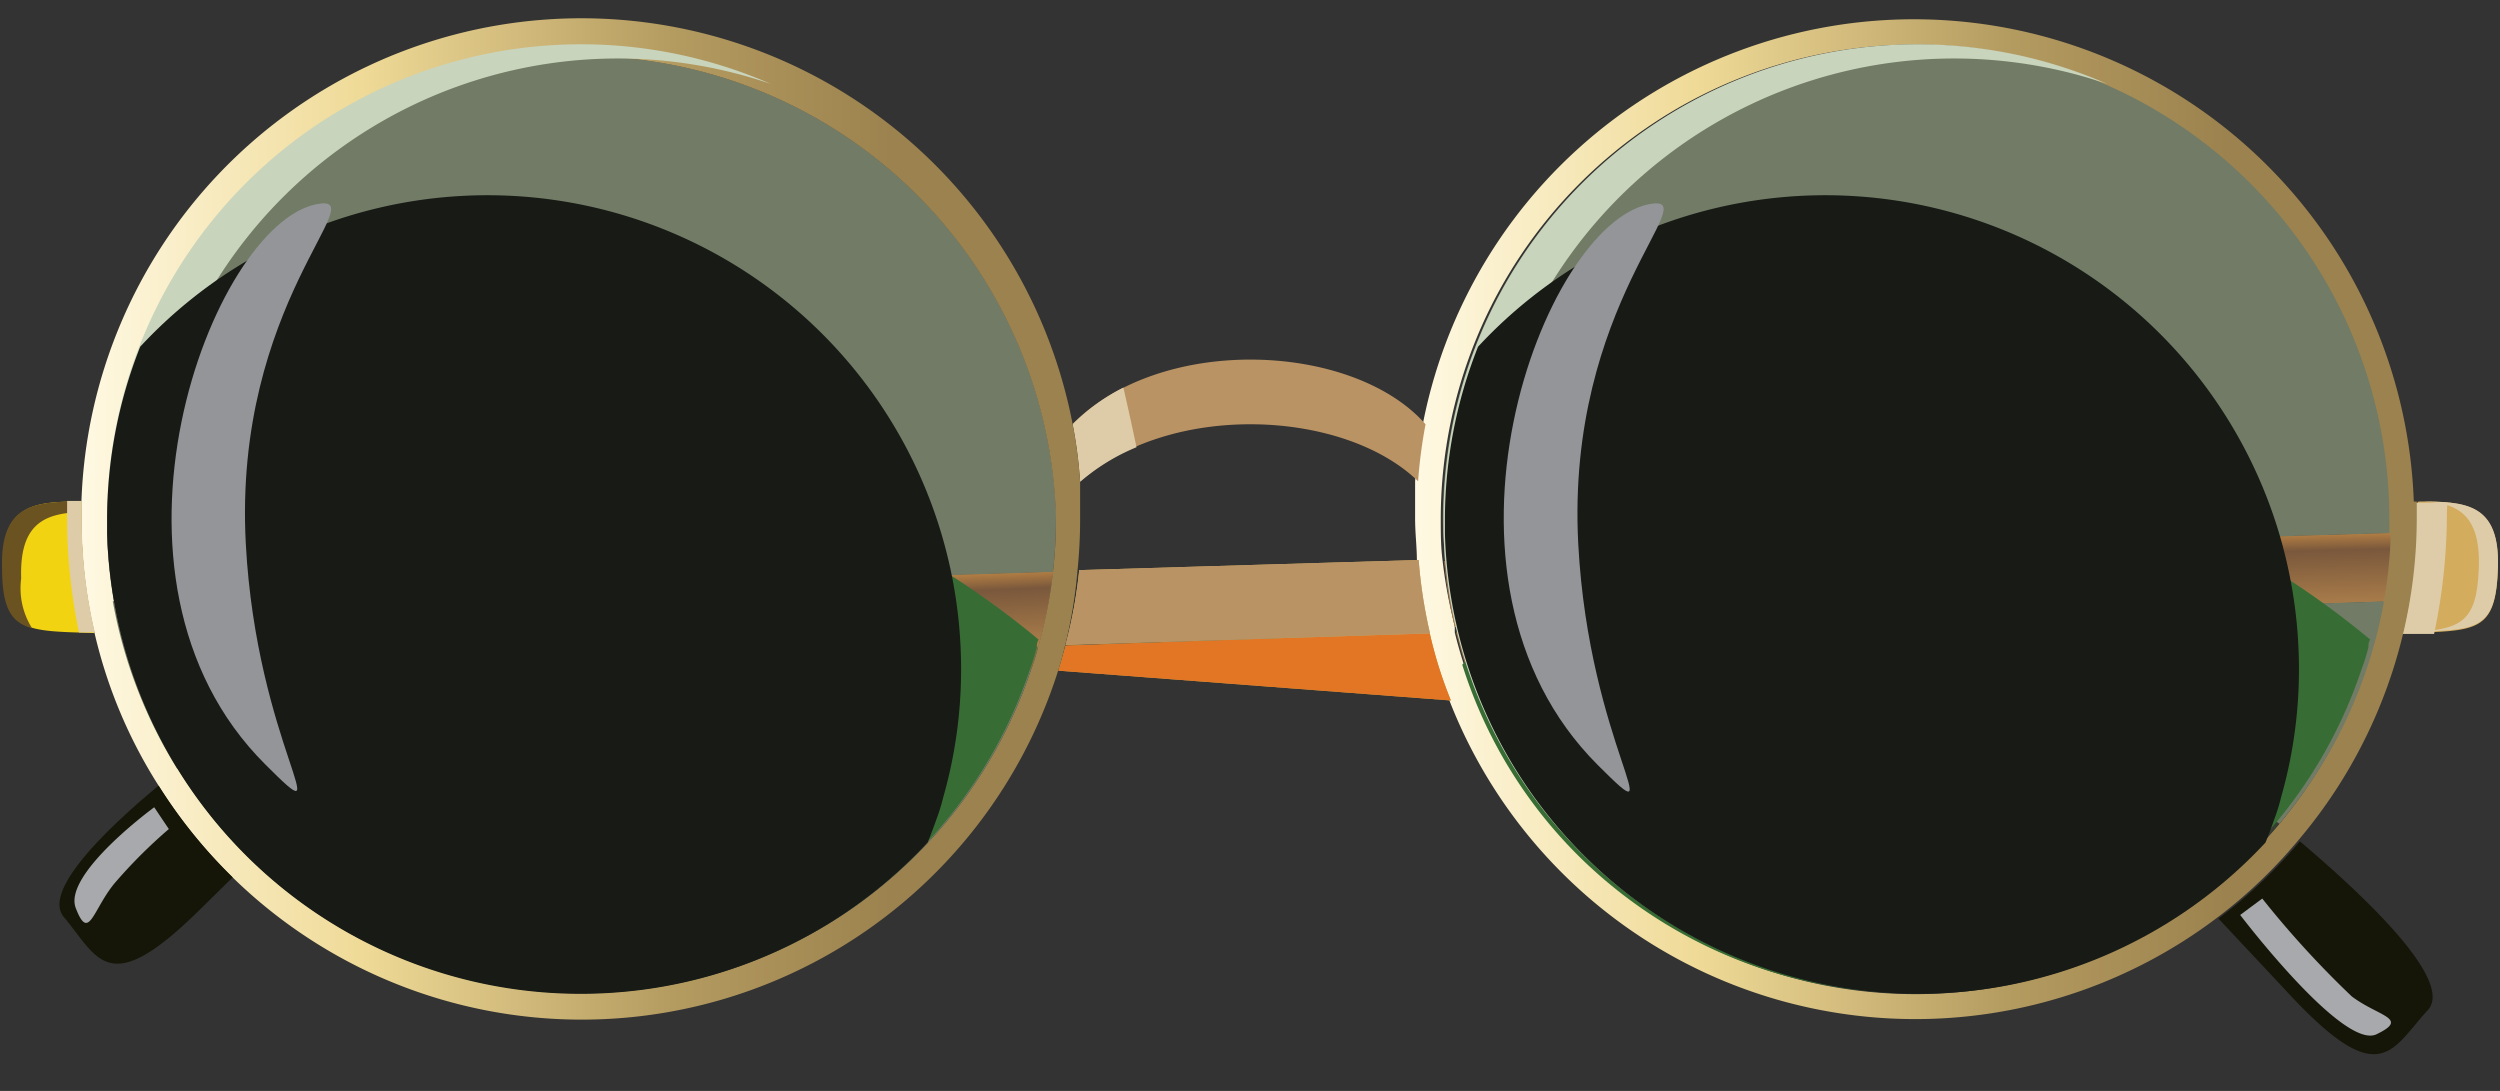 <svg xmlns="http://www.w3.org/2000/svg" xmlns:xlink="http://www.w3.org/1999/xlink" viewBox="-0.1 -0.623 83.81 36.573"><rect x="-0.1" y="-0.623" width="83.81" height="36.573" fill="#333333" stroke="none"/><defs><linearGradient id="a" x1="53.89" y1="23.32" x2="54.08" y2="20.7" gradientUnits="userSpaceOnUse"><stop offset="0" stop-color="#b3844d"/><stop offset=".81" stop-color="#7a583c"/><stop offset="1" stop-color="#af7c43"/></linearGradient><linearGradient id="b" x1="47.39" y1="16.77" x2="80.93" y2="16.77" gradientUnits="userSpaceOnUse"><stop offset="0" stop-color="#fff9e3"/><stop offset=".28" stop-color="#efda97"/><stop offset=".59" stop-color="#b49b60"/><stop offset=".81" stop-color="#9c824e"/></linearGradient><linearGradient id="d" x1="64.25" y1="20.31" x2="64.19" y2="17.62" xlink:href="#a"/><linearGradient id="e" x1="2.63" y1="16.77" x2="36.16" y2="16.77" xlink:href="#b"/><linearGradient id="f" x1="29.91" y1="21.53" x2="29.79" y2="18.78" xlink:href="#a"/><linearGradient id="g" x1="14.82" y1="20.89" x2="15.07" y2="17.64" xlink:href="#a"/><linearGradient id="c" x1=".42" y1="18.38" x2="15.29" y2="22.33" gradientUnits="userSpaceOnUse"><stop offset="0" stop-color="#fff"/><stop offset="1"/></linearGradient><linearGradient id="h" x1="41.31" y1="6.61" x2="73.14" y2="30" xlink:href="#c"/></defs><title>Depositphotos_116710608_04</title><g data-name="Layer 2" style="isolation:isolate"><path d="M80.06 16.77v.48l-31.73.91c0-.46-.06-.92-.06-1.39a15.9 15.9 0 1 1 31.8 0z" fill="#717b65"/><path d="M35.3 16.77a14.87 14.87 0 0 1-.1 1.78l-8.63.27L3.5 17.24v-.47a15.91 15.91 0 0 1 31.81 0z" fill="#717b65"/><path d="M50.76 20.51l-2 .07v-.22z" fill="#968c5c"/><path d="M34.7 21.07a6.31 6.31 0 0 1-.23.74l-6.59-.5z" fill="#7c7247"/><path d="M59.4 21.14l-.26 2.52-9.64-.73a15.51 15.51 0 0 1-.78-2.35l2-.07z" fill="#7c7247"/><path d="M59.4 21.14l-.26 2.52-9.64-.73a15.51 15.51 0 0 1-.78-2.35l2-.07z" style="mix-blend-mode:hard-light" fill="url(#a)"/><path d="M81 16.19c1.56 0 2.71.08 2.64 2.24s-.71 2.09-3.07 2.17h-.06a16.63 16.63 0 0 0 .44-3.82v-.58z" fill="#d3ac5e"/><path d="M81 16.19h-.06c1.26 0 2.13.35 2.06 2.23s-.62 2.09-2.49 2.15h.06c2.36-.08 3 0 3.07-2.17s-1.1-2.21-2.64-2.21z" fill="#decca9" style="mix-blend-mode:multiply"/><path d="M81.94 16.23h-1.06v.58a16.63 16.63 0 0 1-.44 3.82h1.06a19.53 19.53 0 0 0 .43-4.08c.01-.15.01-.24.01-.32z" style="mix-blend-mode:multiply" fill="#decca9"/><path d="M77 27.58c2.61 2.21 5.12 4.75 4.29 5.66-1.2 1.3-1.57 2.71-4.5-.38l-2.52-2.69A16.37 16.37 0 0 0 77 27.58z" fill="#151608"/><path d="M48.67 20.36v.22a15.51 15.51 0 0 0 .78 2.35A15.89 15.89 0 0 0 80 17.25v-.48a15.9 15.9 0 1 0-31.8 0c0 .47 0 .93.06 1.39a15.92 15.92 0 0 0 .41 2.2zm32.25-4.17v.58a16.71 16.71 0 0 1-4 10.81 16.37 16.37 0 0 1-2.73 2.59 16.76 16.76 0 0 1-25.7-7.31 14.32 14.32 0 0 1-.7-2.25 16.19 16.19 0 0 1-.39-2.43c0-.46-.06-.94-.06-1.41v-1.26a16.77 16.77 0 0 1 33.48.68z" fill="url(#b)"/><path d="M80.05 17.25a15.81 15.81 0 0 1-.23 2.29c-2.31.08-15.68.51-29.06 1l-2.09-.15a15.92 15.92 0 0 1-.35-2.2z" fill="#968c5c"/><path d="M80.05 17.25a15.81 15.81 0 0 1-.23 2.29c-2.31.08-15.68.51-29.06 1l-2.09-.15a15.92 15.92 0 0 1-.35-2.2z" style="mix-blend-mode:hard-light" fill="url(#d)"/><path d="M79.82 19.54A15.91 15.91 0 0 1 76.31 27c-.91-.74-1.8-1.43-2.52-2-3-2.2-3.85-3-11.06-3.65l-3.32-.26-8.64-.63c13.37-.46 26.74-.84 29.05-.92z" fill="#717b65"/><path d="M76.3 27a15.88 15.88 0 0 1-2.67 2.51 23.73 23.73 0 0 0-4.74-4.26c-1.18-.62-3.13-1-6.6-1.34l-3.16-.27.26-2.52 3.32.26c7.22.62 8.09 1.47 11.07 3.62.72.59 1.61 1.28 2.52 2z" fill="#383d32"/><path d="M59.14 23.66l3.16.27c3.47.36 5.42.72 6.6 1.34a23.73 23.73 0 0 1 4.74 4.26 15.9 15.9 0 0 1-24.14-6.6z" fill="#717b65"/><path d="M48.54 22.86l-13.16-1c.09-.28.17-.56.24-.84l12.21-.42a14.32 14.32 0 0 0 .71 2.26z" fill="#c49c43"/><path d="M48.54 22.86l-13.16-1c.09-.28.17-.56.24-.84l12.21-.42a14.32 14.32 0 0 0 .71 2.26z" style="mix-blend-mode:hard-light" fill="#e27625"/><path d="M47.84 20.61L35.62 21a15.88 15.88 0 0 0 .46-2.51l11.38-.34a16.19 16.19 0 0 0 .38 2.46z" fill="#d3ac5e"/><path d="M47.84 20.61L35.62 21a15.88 15.88 0 0 0 .46-2.51l11.38-.34a16.19 16.19 0 0 0 .38 2.46z" style="mix-blend-mode:hard-light" fill="#ba9364"/><path d="M47.69 13.6a16.81 16.81 0 0 0-.25 1.91c-2.5-2.42-8.31-2.67-11.32 0a15.14 15.14 0 0 0-.25-1.93c3.02-3.02 9.42-2.71 11.82.02z" fill="#ba9364"/><path d="M35.86 13.6a15.14 15.14 0 0 1 .25 1.93A6.91 6.91 0 0 1 38 14.37q-.21-1-.44-2a6.56 6.56 0 0 0-1.7 1.23z" style="mix-blend-mode:multiply" fill="#decca9"/><path d="M35.37 21.87a16.75 16.75 0 0 1-30.15 3.85 16.41 16.41 0 0 1-2.15-5.12 16.66 16.66 0 0 1-.44-3.83v-.58a16.77 16.77 0 0 1 33.23-2.59 15.14 15.14 0 0 1 .25 1.93v1.24a16.68 16.68 0 0 1-.09 1.75 15.88 15.88 0 0 1-.41 2.48c-.07.31-.15.59-.24.87zM3.73 19.54a15.9 15.9 0 0 0 30.74 2.27 6.31 6.31 0 0 0 .23-.74 15.62 15.62 0 0 0 .6-4.3 15.91 15.91 0 0 0-31.81 0v.47a15.94 15.94 0 0 0 .24 2.3z" fill="url(#e)"/><path d="M35.2 18.55a14.93 14.93 0 0 1-.5 2.52l-6.82.24h-.05l-3.31.13-.16-2.54 2.21-.08z" fill="#968c5c"/><path d="M35.2 18.55a14.93 14.93 0 0 1-.5 2.52l-6.82.24h-.05l-3.31.13-.16-2.54 2.21-.08z" style="mix-blend-mode:hard-light" fill="url(#f)"/><path d="M34.47 21.81a15.89 15.89 0 0 1-26.15 6.36c2.46-2.44 4.83-4.78 6.39-5.52 1.2-.57 3.16-.85 6.64-1.07l3.17-.14 3.31-.13h.05z" fill="#717b65"/><path d="M26.57 18.82l-2.21.08c-1.48 0-2.62.09-3.32.13-4.19.19-6.26.54-7.85 1.2l-9.46-.69a15.94 15.94 0 0 1-.23-2.3z" fill="#7c7247"/><path d="M26.57 18.82l-2.21.08c-1.48 0-2.62.09-3.32.13-4.19.19-6.26.54-7.85 1.2l-9.46-.69a15.94 15.94 0 0 1-.23-2.3z" style="mix-blend-mode:hard-light" fill="url(#g)"/><path d="M24.36 18.9l.16 2.54-3.17.14c-3.48.22-5.44.5-6.64 1.07-1.56.74-3.93 3.08-6.39 5.52a16 16 0 0 1-2.43-3C7.26 24 8.74 23 9.84 22.24a18.74 18.74 0 0 1 3.35-2c1.59-.66 3.66-1 7.85-1.2.7-.04 1.84-.09 3.32-.14z" fill="#383d32"/><path d="M13.19 20.23a18.74 18.74 0 0 0-3.35 2c-1.1.75-2.58 1.81-4 2.92a15.92 15.92 0 0 1-2.16-5.62z" fill="#717b65"/><path d="M7.07 24.82l.33.75s5.5-4.38 7.21-4.75a60.28 60.28 0 0 1 9.08-.82l.21-.71s-7.25 0-9.75.94-7.08 4.59-7.08 4.59z" style="mix-blend-mode:screen" fill="url(#c)"/><path d="M68.86 23.82c-1.59-.54-9.19-1.28-9.19-1.28l-.1.78a66.91 66.91 0 0 1 9 1.23c1.22.32 3.56 3.18 5 4.39.16-.19.7-.47.84-.67-1.23-1.03-3.72-3.82-5.55-4.45z" style="mix-blend-mode:screen" fill="url(#h)"/><path d="M4.28 21.66a15.63 15.63 0 0 0 4 6.51 15.89 15.89 0 0 0 26.15-6.36 6.31 6.31 0 0 0 .23-.74c0-.08 0-.17.06-.25a28.64 28.64 0 0 0-8-4.71C19 13.28 10.17 16 4.28 21.66z" style="mix-blend-mode:screen" fill="#376d34"/><path d="M48.92 21.66a15.63 15.63 0 0 0 4 6.51 15.89 15.89 0 0 0 26.15-6.36 6.31 6.31 0 0 0 .23-.74c0-.08 0-.17.06-.25a28.64 28.64 0 0 0-8-4.71c-7.77-2.83-16.55-.11-22.44 5.55z" style="mix-blend-mode:screen" fill="#376d34"/><path d="M7.13 25.63a15.67 15.67 0 0 1-2.39-7.92v-.47a15.87 15.87 0 0 1 21-15.05A15.89 15.89 0 0 0 3.49 16.77v.47a15.88 15.88 0 0 0 10.84 14.59 15.92 15.92 0 0 1-7.2-6.2z" style="mix-blend-mode:multiply" fill="#c9d4bc"/><path d="M51.93 25.63a15.67 15.67 0 0 1-2.39-7.92v-.47a15.87 15.87 0 0 1 21-15.05 15.89 15.89 0 0 0-22.25 14.58v.47a15.88 15.88 0 0 0 10.84 14.59 15.92 15.92 0 0 1-7.2-6.2z" style="mix-blend-mode:multiply" fill="#c9d4bc"/><path d="M31.52 26.11a15.62 15.62 0 0 0 .6-4.3A15.88 15.88 0 0 0 4.6 11a15.76 15.76 0 0 0-1.11 5.79v.47A15.88 15.88 0 0 0 31 27.62c.1-.25.2-.51.29-.77a6.31 6.31 0 0 0 .23-.74z" style="mix-blend-mode:screen" fill="#171a15"/><path d="M76.37 26.11a15.62 15.62 0 0 0 .6-4.3A15.88 15.88 0 0 0 49.45 11a15.76 15.76 0 0 0-1.11 5.79v.47a15.88 15.88 0 0 0 27.51 10.36c.1-.25.2-.51.29-.77a6.31 6.31 0 0 0 .23-.74z" style="mix-blend-mode:screen" fill="#171a15"/><path d="M5.22 25.72a16.72 16.72 0 0 0 2.48 3.07l-1.15 1.13c-3.05 3-3.37 1.55-4.51.2-.66-.78 1-2.6 3.17-4.4z" fill="#151608"/><path d="M2.63 16.77a16.66 16.66 0 0 0 .44 3.83c-2.36-.08-3 0-3.07-2.17s1.09-2.24 2.64-2.24c-.01.19-.01.38-.01.58z" fill="#f1d312"/><path d="M.61 18.77c-.06-1.86.8-2.18 2-2.23v-.35c-1.55 0-2.71.08-2.64 2.24 0 1.34.31 1.82 1 2a2.51 2.51 0 0 1-.36-1.66z" style="mix-blend-mode:screen" fill="#6b5221"/><path d="M2.55 20.58h.53a16.66 16.66 0 0 1-.44-3.83v-.58h-.49v.55a18.63 18.63 0 0 0 .4 3.86z" style="mix-blend-mode:multiply" fill="#decca9"/><path d="M5.07 26.44S2 28.68 2.44 29.82 3 29.9 3.73 29a17 17 0 0 1 1.83-1.83z" style="mix-blend-mode:screen" fill="#a7a9ac"/><path d="M75 30.05s3.45 4.54 4.57 4 .07-.59-.83-1.27a32.2 32.2 0 0 1-3-3.28z" style="mix-blend-mode:screen" fill="#a7a9ac"/><path d="M10.52 6.22C7 6.9 2.52 18.75 8.79 25c2.6 2.6-.29-.65-.65-7.4-.43-8.07 4.36-11.76 2.38-11.38z" style="mix-blend-mode:screen" fill="#939598"/><path d="M55.19 6.22c-3.56.68-8 12.53-1.73 18.8 2.6 2.6-.29-.65-.65-7.4-.43-8.09 4.36-11.78 2.38-11.4z" style="mix-blend-mode:screen" fill="#939598"/></g></svg>